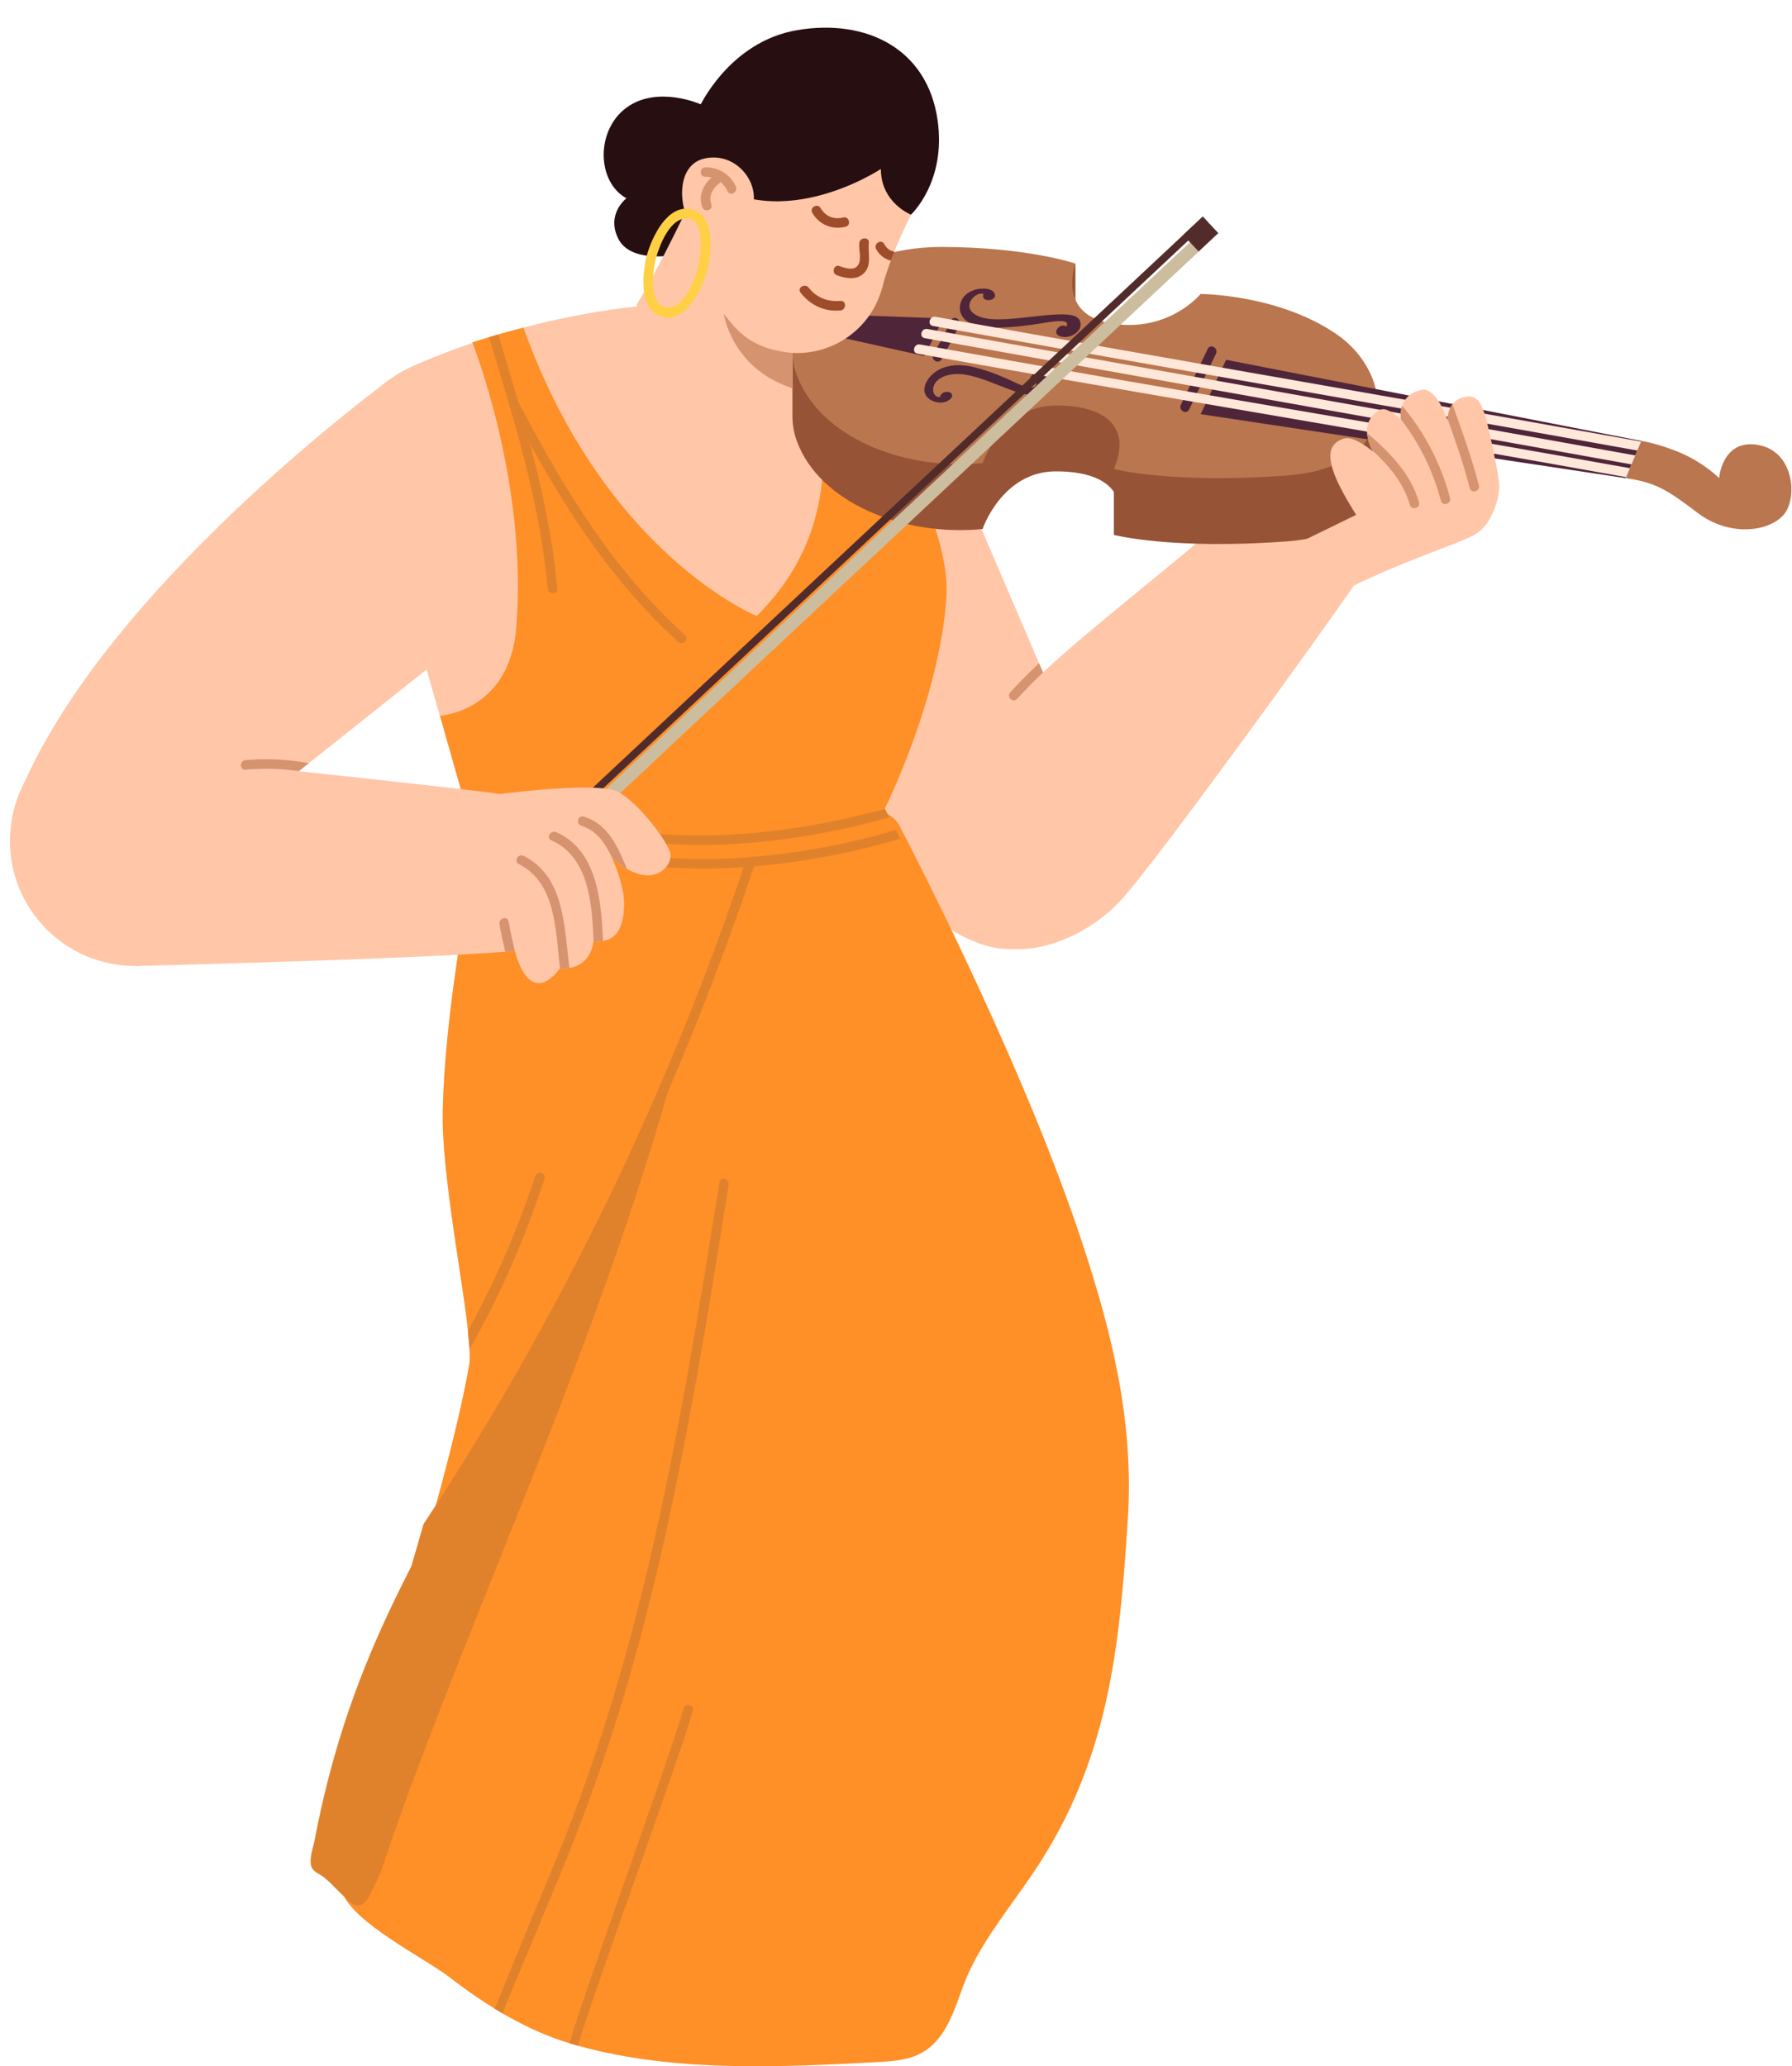 <svg width="170" height="196" viewBox="0 0 170 196" fill="none" xmlns="http://www.w3.org/2000/svg">
<path d="M66.478 9.894C66.478 9.894 62.362 8.052 59.426 10.216C56.488 12.38 56.614 17.262 59.426 18.808C59.426 18.808 57.479 20.291 58.652 22.642C59.824 24.993 63.968 24.188 63.968 24.188C63.968 24.188 70.707 18.191 70.83 13.926C70.954 9.659 66.478 9.894 66.478 9.894Z" fill="#260E11"/>
<path d="M43.875 57.505C50.43 57.505 55.743 52.192 55.743 45.637C55.743 39.082 50.43 33.769 43.875 33.769C37.32 33.769 32.007 39.082 32.007 45.637C32.007 52.192 37.32 57.505 43.875 57.505Z" fill="#FFC6A8"/>
<path d="M38.993 34.821C38.993 34.821 49.936 29.504 64.155 28.763C78.374 28.021 83.847 30.782 87.509 37.066C91.171 43.353 42.085 44.772 42.085 44.772L38.993 34.821Z" fill="#FFC6A8"/>
<path d="M44.897 79.021L38.993 58.34C38.993 58.34 41.094 39.239 53.149 38.494C65.204 37.75 71.081 37.232 73.92 44.151C76.759 51.071 79.577 65.757 79.854 68.539C80.134 71.323 44.897 79.021 44.897 79.021Z" fill="#FFC6A8"/>
<path d="M13.831 84.708L51.66 54.597L35.672 37.066L6.251 69.509L13.831 84.708Z" fill="#FFC6A8"/>
<path d="M127.475 47.026C125.727 44.212 122.553 43.241 115.775 49.531C112.177 52.867 103.045 59.877 98.952 63.792L88.362 39.121C88.323 38.995 88.28 38.871 88.238 38.748C88.238 38.748 88.187 38.591 88.184 38.591C86.538 34.013 82.159 30.737 77.012 30.737C70.457 30.737 65.144 36.05 65.144 42.605C65.144 44.251 65.478 45.815 66.081 47.24C66.081 47.24 76.653 74.512 87.548 85.877C88.748 87.128 90.058 88.228 91.641 88.963C93.717 89.927 94.829 90.051 96.469 90.039C100.194 90.072 104.166 87.902 106.625 85.075C110.335 80.811 124.503 61.239 128.451 55.528C132.797 49.248 129.223 49.844 127.475 47.026Z" fill="#FFC6A8"/>
<path d="M98.572 62.906L98.952 63.792C98.102 64.594 97.276 65.428 96.481 66.296C96.086 66.728 95.447 66.085 95.842 65.658C96.722 64.705 97.629 63.789 98.572 62.906Z" fill="#D69370"/>
<path d="M82.841 76.95C83.89 76.887 84.875 77.448 85.357 78.379C88.139 83.749 97.497 102.242 102.638 117.805C105.51 126.5 107.581 134.881 106.993 144.091C106.201 156.49 105.149 167.104 98 177.686C95.972 180.688 93.624 183.545 92.036 186.818C90.749 189.47 90.264 193.113 87.479 194.702C86.252 195.401 84.791 195.521 83.383 195.597C73.754 196.112 63.306 196.618 54.029 193.819C49.918 192.58 46.061 190.202 42.652 187.565C40.238 185.699 33.442 182.402 32.411 179.389C31.923 177.963 30.491 177.086 31.085 175.362C34.18 166.351 42.242 142.268 44.502 129.52C45.033 126.524 41.829 112.697 41.998 105.316C42.203 96.386 44.21 85.57 45.102 81.169C45.34 79.988 46.347 79.117 47.55 79.045L82.841 76.95Z" fill="#FF8F27"/>
<path d="M71.84 81.251C71.738 81.561 71.632 81.872 71.527 82.182C70.333 85.769 69.058 89.331 67.705 92.863C60.37 112.055 50.484 131.599 39.005 148.627C39.282 147.678 39.915 145.511 40.18 144.57V144.567C41.108 143.166 42.019 141.756 42.917 140.336C54.408 122.163 63.691 102.628 70.544 82.254C70.65 81.947 70.752 81.64 70.855 81.332C71.183 81.308 71.511 81.281 71.84 81.251Z" fill="#E0822C"/>
<path d="M63.399 103.444C61.343 110.599 58.972 117.657 56.419 124.649C55.72 126.56 55.008 128.468 54.288 130.369C53.571 132.259 52.845 134.143 52.112 136.023C51.386 137.889 50.651 139.751 49.912 141.611C49.177 143.461 48.438 145.309 47.7 147.156C46.962 149.001 46.223 150.845 45.488 152.69C44.753 154.537 44.017 156.384 43.288 158.235C42.556 160.094 41.829 161.957 41.112 163.819C40.389 165.7 39.674 167.584 38.972 169.47C38.044 171.969 37.167 174.464 36.329 176.996C36.067 177.788 35.642 178.647 35.244 179.455C35.063 179.82 34.867 180.217 34.566 180.501C34.403 180.654 34.189 180.769 33.963 180.769C33.493 180.769 33.134 180.326 32.806 180.049C32.502 179.786 32.218 179.5 31.935 179.214C31.555 178.825 31.175 178.433 30.75 178.093C30.377 177.794 29.801 177.607 29.581 177.158C29.253 176.489 29.711 175.263 29.84 174.573C30.021 173.629 30.214 172.689 30.422 171.752C30.811 169.992 31.251 168.241 31.748 166.508C32.646 163.361 33.725 160.272 34.973 157.249C36.184 154.314 37.553 151.442 38.999 148.615C45.973 134.987 54.939 123.613 62.519 103.2C62.73 102.661 63.559 102.884 63.399 103.444Z" fill="#E0822C"/>
<path d="M69.125 112.386C68.158 118.45 67.19 124.514 66.111 130.559C64.237 141.044 62.034 151.49 58.938 161.692C57.38 166.824 55.551 171.848 53.553 176.824C53.297 177.46 47.911 190.341 47.658 190.98L46.935 190.546C47.486 189.129 52.956 175.914 53.514 174.503C61.434 154.537 64.885 133.254 68.254 112.145C68.344 111.573 69.215 111.817 69.125 112.386Z" fill="#E0822C"/>
<path d="M65.732 162.288C64.126 167.77 56.428 188.569 54.825 194.051L54.026 193.819C55.654 188.255 63.233 167.611 64.861 162.047C65.024 161.49 65.895 161.731 65.732 162.288Z" fill="#E0822C"/>
<path d="M85.409 79.542C81.253 80.817 76.346 81.778 71.527 82.182C71.199 82.209 70.87 82.233 70.545 82.254C66.497 82.529 62.552 82.396 59.204 81.712C58.634 81.594 58.894 80.73 59.46 80.844C62.802 81.528 66.781 81.637 70.855 81.332C71.184 81.308 71.512 81.281 71.841 81.251C76.407 80.835 81.039 79.919 84.99 78.722C85.12 78.972 85.258 79.247 85.409 79.542Z" fill="#E0822C"/>
<path d="M84.363 77.52C80.37 78.686 75.753 79.563 71.214 79.943C70.885 79.97 70.557 79.994 70.231 80.015C66.184 80.29 62.239 80.157 58.891 79.473C58.321 79.355 58.58 78.49 59.147 78.605C62.489 79.289 66.467 79.397 70.542 79.093C70.87 79.069 71.199 79.042 71.527 79.012C75.807 78.623 80.144 77.791 83.926 76.703H83.935C83.935 76.703 84.086 76.989 84.363 77.52Z" fill="#E0822C"/>
<path d="M51.657 111.793C49.803 117.437 47.477 122.862 44.535 127.992C44.502 127.446 44.442 126.967 44.388 126.25C46.958 121.575 49.11 116.642 50.783 111.551C50.967 111 51.841 111.238 51.657 111.793Z" fill="#E0822C"/>
<path d="M44.804 32.47C44.804 32.47 50.102 45.706 48.978 59.549C48.33 67.523 41.745 67.894 41.745 67.894L44.898 79.021C44.898 79.021 71.606 80.226 83.938 76.703C83.938 76.703 89.131 66.318 89.779 56.673C90.427 47.029 77.353 29.688 77.353 29.688L74.038 28.944C74.038 28.944 84.493 45.824 71.79 58.434C71.79 58.434 57.353 52.593 49.656 31.078C49.656 31.078 48.122 31.475 47.637 31.614C46.908 31.825 44.804 32.47 44.804 32.47Z" fill="#FF8F27"/>
<path d="M52.86 55.854C52.911 56.432 52.007 56.426 51.956 55.854C51.239 47.656 48.755 39.833 46.401 31.985C46.706 31.891 47.01 31.798 47.26 31.722C49.635 39.655 52.134 47.563 52.86 55.854Z" fill="#E0822C"/>
<path d="M48.378 38.561C52.715 46.834 57.368 54.558 64.354 60.896C64.785 61.285 65.424 60.649 64.993 60.257C58.061 53.967 53.459 46.309 49.158 38.103C48.887 37.587 48.106 38.045 48.378 38.561Z" fill="#E0822C"/>
<path d="M130.7 38.295H127.264C127.107 38.175 126.944 38.054 126.779 37.943C121.215 34.139 113.889 34.139 113.889 34.139C113.889 34.139 110.92 37.786 105.544 36.951C100.818 36.219 101.677 32.37 101.954 31.448H102.021V25.038H95.888V30.047C94.07 29.833 91.87 29.676 89.317 29.673C84.758 29.667 80.942 31.108 78.426 33.25H75.177V39.664H75.18C75.195 40.387 75.331 41.116 75.593 41.837C77.726 47.677 85.701 50.923 93.211 50.182C93.211 50.182 95.065 44.712 100.167 44.712C102.964 44.712 104.82 45.411 105.667 46.653V50.739H105.67C105.67 50.739 111.098 52.165 122.047 51.357C128.213 50.905 130.7 47.912 130.703 44.706V38.295H130.7Z" fill="#965336"/>
<path d="M102.02 25.002C102.02 25.002 97.46 23.438 89.317 23.425C79.766 23.41 73.459 29.745 75.592 35.589C77.726 41.43 85.701 44.676 93.211 43.934C93.211 43.934 95.064 38.464 100.167 38.464C105.269 38.464 107.246 40.782 105.67 44.492C105.67 44.492 111.098 45.917 122.047 45.11C132.996 44.305 132.345 35.496 126.781 31.692C121.218 27.889 113.892 27.889 113.892 27.889C113.892 27.889 110.923 31.536 105.546 30.701C100.164 29.872 102.02 25.002 102.02 25.002Z" fill="#BA764E"/>
<path d="M90.224 30.387C89.697 31.484 89.136 32.563 88.545 33.627C88.262 34.136 89.043 34.592 89.326 34.082C89.917 33.018 90.477 31.939 91.005 30.842C91.255 30.321 90.477 29.863 90.224 30.387Z" fill="#4F2539"/>
<path d="M114.578 33.091C113.725 34.86 112.875 36.629 112.023 38.398C111.772 38.919 112.55 39.377 112.803 38.853C113.656 37.084 114.506 35.315 115.359 33.546C115.609 33.024 114.831 32.566 114.578 33.091Z" fill="#4F2539"/>
<path d="M97.719 36.068C97.701 35.848 97.821 35.333 98.623 35.342C99.576 35.354 100.088 36.361 99.057 37.174C97.4 38.488 93.222 35.188 90.447 35.496C87.972 35.77 88.289 37.78 89.16 37.657C89.16 37.657 89.299 37.18 89.802 37.168C90.341 37.156 90.631 37.654 89.85 38.054C89.069 38.452 87.385 37.937 87.737 36.626C88.021 35.568 89.522 34.055 92.565 34.872C95.661 35.704 96.685 36.695 97.767 36.773C98.319 36.773 98.331 36.37 98.331 36.37C98.331 36.37 97.758 36.511 97.719 36.068Z" fill="#4F2539"/>
<path d="M100.375 31.102C100.203 31.294 99.959 31.78 100.734 31.939C101.65 32.129 102.843 31.343 102.43 30.396C101.761 28.877 95.463 30.936 93.024 30.074C90.852 29.305 92.554 27.581 93.299 27.877C93.299 27.877 93.1 28.332 93.57 28.446C94.076 28.573 94.7 28.187 94.233 27.669C93.766 27.148 91.795 27.253 91.216 28.495C90.749 29.498 91.129 31.162 94.61 31.078C98.151 30.99 99.823 30.324 100.911 30.481C101.439 30.598 101.168 30.96 101.168 30.96C101.168 30.96 100.722 30.719 100.375 31.102Z" fill="#4F2539"/>
<path d="M87.689 33.769L89.501 30.212L75.131 29.673L74.676 30.879L87.689 33.769Z" fill="#4F2539"/>
<path d="M113.903 39.287L154.228 45.357L155.71 41.825L116.317 34.13L113.903 39.287Z" fill="#4F2539"/>
<path d="M88.506 30.921C105.034 33.892 121.585 36.746 138.122 39.667C143.948 40.694 149.77 41.737 155.59 42.783C156.16 42.886 156.404 42.014 155.831 41.912C139.304 38.94 122.752 36.086 106.215 33.166C100.39 32.138 94.567 31.096 88.747 30.05C88.178 29.944 87.934 30.818 88.506 30.921Z" fill="#FFE7D9"/>
<path d="M87.729 32.078C104.329 35.062 120.935 37.997 137.538 40.963C143.369 42.002 149.201 43.048 155.033 44.097C155.602 44.2 155.846 43.328 155.274 43.226C138.674 40.242 122.068 37.307 105.465 34.341C99.633 33.302 93.802 32.256 87.97 31.207C87.4 31.102 87.156 31.973 87.729 32.078Z" fill="#FFE7D9"/>
<path d="M87.035 33.546C103.675 36.535 120.35 39.305 137.004 42.204C142.848 43.22 148.685 44.26 154.523 45.309C155.093 45.411 155.337 44.54 154.764 44.438C138.125 41.448 121.45 38.678 104.796 35.779C98.952 34.763 93.114 33.724 87.277 32.675C86.707 32.572 86.463 33.443 87.035 33.546Z" fill="#FFE7D9"/>
<path d="M155.71 41.825C155.71 41.825 157.437 42.087 159.514 42.994C161.738 43.967 163.085 45.357 163.085 45.357C163.085 45.357 163.362 41.605 166.795 42.207C170.225 42.81 170.586 47.325 169.161 48.883C167.678 50.504 163.968 50.878 161.048 48.651C158.127 46.427 157.042 45.767 154.23 45.357L155.71 41.825Z" fill="#BA764E"/>
<path d="M114.593 21.068L114.104 20.546L49.119 81.383L49.607 81.905L114.593 21.068Z" fill="#522C2A"/>
<path d="M115.58 22.118L114.752 21.233L49.758 82.07L50.586 82.955L115.58 22.118Z" fill="#CCBD9F"/>
<path d="M115.57 22.111L114.104 20.544L112.24 22.289L113.707 23.855L115.57 22.111Z" fill="#522C2A"/>
<path d="M87.082 19.101C89.731 13.851 87.624 7.448 82.374 4.798C77.125 2.148 70.721 4.256 68.071 9.505C65.421 14.755 67.529 21.158 72.779 23.808C78.028 26.458 84.432 24.351 87.082 19.101Z" fill="#FFC6A8"/>
<path d="M83.44 28.07C85.056 23.756 82.868 18.948 78.553 17.332C74.239 15.717 69.431 17.905 67.815 22.219C66.2 26.534 68.387 31.342 72.702 32.957C77.017 34.573 81.824 32.385 83.44 28.07Z" fill="#FFC6A8"/>
<path d="M86.795 19.631C86.795 19.631 84.622 23.67 83.642 27.446L73.046 22.633L86.795 19.631Z" fill="#FFC6A8"/>
<path d="M68.603 12.347C68.603 12.347 64.125 22.621 60.382 28.944C60.382 28.944 67.811 35.827 72.558 35.36L74.369 31.692L68.603 12.347Z" fill="#FFC6A8"/>
<path d="M83.564 16.027C83.564 16.027 73.218 22.913 65.861 16.051L66.316 10.216C66.316 10.216 69.143 3.956 75.623 2.859C82.202 1.747 87.961 4.622 88.941 11.364C89.8 17.262 86.418 20.36 86.418 20.36C86.418 20.36 83.564 19.239 83.564 16.027Z" fill="#260E11"/>
<path d="M66.844 15.032C64.08 15.644 64.303 19.788 65.786 21.756C66.338 22.488 67.272 21.87 68.188 20.876C69.324 21.156 70.542 21.153 71.015 20.442C72.624 18.019 70.15 14.3 66.844 15.032Z" fill="#FFC6A8"/>
<path d="M37.031 35.954C37.031 35.954 9.275 56.149 1.571 76.01L12.831 91.633C12.831 91.633 41.236 90.937 48.839 90.196C56.443 89.454 55.675 86.534 56.693 83.379C57.712 80.226 55.211 76.239 46.031 75.127C36.851 74.015 19.603 72.252 19.603 72.252L37.031 35.954Z" fill="#FFC6A8"/>
<path d="M12.813 91.63C19.367 91.63 24.681 86.317 24.681 79.762C24.681 73.207 19.367 67.894 12.813 67.894C6.258 67.894 0.944 73.207 0.944 79.762C0.944 86.317 6.258 91.63 12.813 91.63Z" fill="#FFC6A8"/>
<path d="M47.399 75.326C47.399 75.326 56.675 74.075 58.652 75.127C60.63 76.179 63.411 79.925 63.598 80.977C63.785 82.028 62.486 83.472 60.63 82.918C58.776 82.36 57.971 81.188 57.971 81.188C57.971 81.188 59.27 83.846 59.207 85.886C59.144 87.926 58.589 89.472 56.302 89.286C56.302 89.286 56.148 92.058 53.119 91.85C53.119 91.85 50.422 95.94 48.837 90.196C47.254 84.451 47.399 75.326 47.399 75.326Z" fill="#FFC6A8"/>
<path d="M137.318 39.83C137.318 39.83 137.291 38.16 138.677 37.726C140.253 37.232 140.5 38.467 140.778 39.085C141.055 39.703 142.2 45.019 142.23 46.041C142.26 47.059 141.625 49.748 139.913 50.709C138.315 51.607 133.9 52.909 128.448 55.534C128.448 55.534 123.931 54.633 123.931 51.14L128.653 48.838C128.653 48.838 127.186 46.565 126.607 45.034C126.061 43.588 125.826 42.093 127.514 41.596C128.481 41.309 130.239 42.828 130.239 42.828C130.239 42.828 128.599 40.107 130.95 38.871C131.601 38.531 132.897 39.799 132.897 39.799C132.897 39.799 132.481 37.527 134.813 36.987C135.618 36.801 136.516 37.666 137.318 39.83Z" fill="#FFC6A8"/>
<path d="M68.667 29.782C68.667 29.782 69.39 34.962 75.177 36.828V33.473C74.556 33.455 73.179 33.178 72.555 32.934C70.755 32.226 69.981 31.454 68.667 29.782Z" fill="#D69370"/>
<path d="M75.942 27.75C76.847 28.935 78.23 29.601 79.731 29.447C80.303 29.39 80.309 28.483 79.731 28.543C78.57 28.66 77.44 28.235 76.723 27.295C76.376 26.837 75.59 27.289 75.942 27.75Z" fill="#9E4C29"/>
<path d="M77.06 20.192C77.711 21.319 78.965 21.831 80.225 21.503C80.788 21.355 80.55 20.484 79.984 20.632C79.113 20.858 78.29 20.514 77.841 19.737C77.552 19.233 76.768 19.688 77.06 20.192Z" fill="#9E4C29"/>
<path d="M84.842 23.875C84.73 24.152 84.622 24.435 84.513 24.724C83.916 24.571 83.398 24.179 83.112 23.615C82.847 23.1 83.627 22.642 83.892 23.16C84.091 23.546 84.429 23.808 84.842 23.875Z" fill="#9E4C29"/>
<path d="M79.399 26.114C80.228 26.415 81.258 26.605 81.957 25.912C82.744 25.131 82.307 24.004 82.425 23.043C82.494 22.467 81.59 22.47 81.52 23.043C81.445 23.657 81.74 24.477 81.457 25.047C81.108 25.755 80.213 25.448 79.637 25.24C79.091 25.044 78.853 25.918 79.399 26.114Z" fill="#9E4C29"/>
<path d="M29.301 72.393L28.355 73.147C26.673 72.9 24.994 72.858 23.291 73.008C22.71 73.059 22.716 72.155 23.291 72.104C25.314 71.929 27.306 72.029 29.301 72.393Z" fill="#D69370"/>
<path d="M66.199 25.502C65.862 26.605 64.873 29.281 63.318 29.164C61.41 29.019 61.932 25.562 62.257 24.399C62.577 23.254 63.466 20.984 64.873 20.74C67.079 20.36 66.464 24.429 66.199 25.502C66.058 26.066 66.931 26.307 67.07 25.743C67.486 24.073 67.938 20.327 65.518 19.839C63.294 19.39 61.85 22.5 61.383 24.161C60.919 25.812 60.548 29.411 62.809 30.041C65.099 30.68 66.567 27.373 67.07 25.743C67.242 25.186 66.368 24.947 66.199 25.502Z" fill="#FFD044"/>
<path d="M69.806 17.69C69.305 16.563 68.148 15.855 66.922 15.87C66.34 15.879 66.34 16.783 66.922 16.774C67.859 16.762 68.645 17.295 69.025 18.145C69.26 18.679 70.041 18.218 69.806 17.69Z" fill="#D69370"/>
<path d="M67.971 16.452C66.928 17.166 66.159 18.344 66.614 19.637C66.807 20.183 67.681 19.948 67.485 19.396C67.169 18.495 67.702 17.729 68.426 17.232C68.905 16.904 68.453 16.12 67.971 16.452Z" fill="#D69370"/>
<path d="M133.744 47.888C133.171 45.836 131.749 44.148 130.173 42.708C130.04 42.455 129.742 41.813 129.69 41.092C131.788 42.837 133.865 44.959 134.615 47.647C134.772 48.211 133.898 48.446 133.744 47.888Z" fill="#D69370"/>
<path d="M136.688 47.484C135.938 44.651 134.663 42.054 132.891 39.766C132.891 39.763 132.891 39.763 132.891 39.763C132.873 39.628 132.812 39.076 133.014 38.488C135.166 41.038 136.7 43.998 137.559 47.246C137.707 47.81 136.836 48.048 136.688 47.484Z" fill="#D69370"/>
<path d="M139.425 46.297C138.858 44.058 138.093 41.888 137.321 39.715C137.336 39.462 137.412 38.847 137.791 38.347C138.693 40.896 139.633 43.434 140.296 46.056C140.441 46.623 139.57 46.861 139.425 46.297Z" fill="#D69370"/>
<path d="M54.02 91.814C53.755 91.856 53.456 91.871 53.122 91.847C52.703 88.321 52.775 83.755 49.225 81.968C48.704 81.706 49.162 80.928 49.68 81.188C53.595 83.159 53.52 87.993 54.02 91.814Z" fill="#D69370"/>
<path d="M59.49 82.441C58.526 81.917 58.053 81.296 57.98 81.197C57.977 81.194 57.977 81.194 57.974 81.191V81.188C57.971 81.185 57.971 81.185 57.971 81.185C57.368 79.919 56.576 78.783 55.147 78.331C54.593 78.156 54.831 77.285 55.388 77.46C57.742 78.204 58.607 80.359 59.49 82.441Z" fill="#D69370"/>
<path d="M57.203 89.255C56.938 89.301 56.639 89.31 56.305 89.283C56.181 85.705 55.834 81.257 52.308 79.717C51.775 79.482 52.236 78.704 52.763 78.936C56.612 80.621 57.052 85.392 57.203 89.255Z" fill="#D69370"/>
<path d="M48.837 90.196C48.562 90.223 48.258 90.25 47.929 90.277C47.724 89.409 47.532 88.538 47.381 87.658C47.282 87.089 48.153 86.844 48.252 87.417C48.412 88.351 48.62 89.277 48.837 90.196Z" fill="#D69370"/>
</svg>
